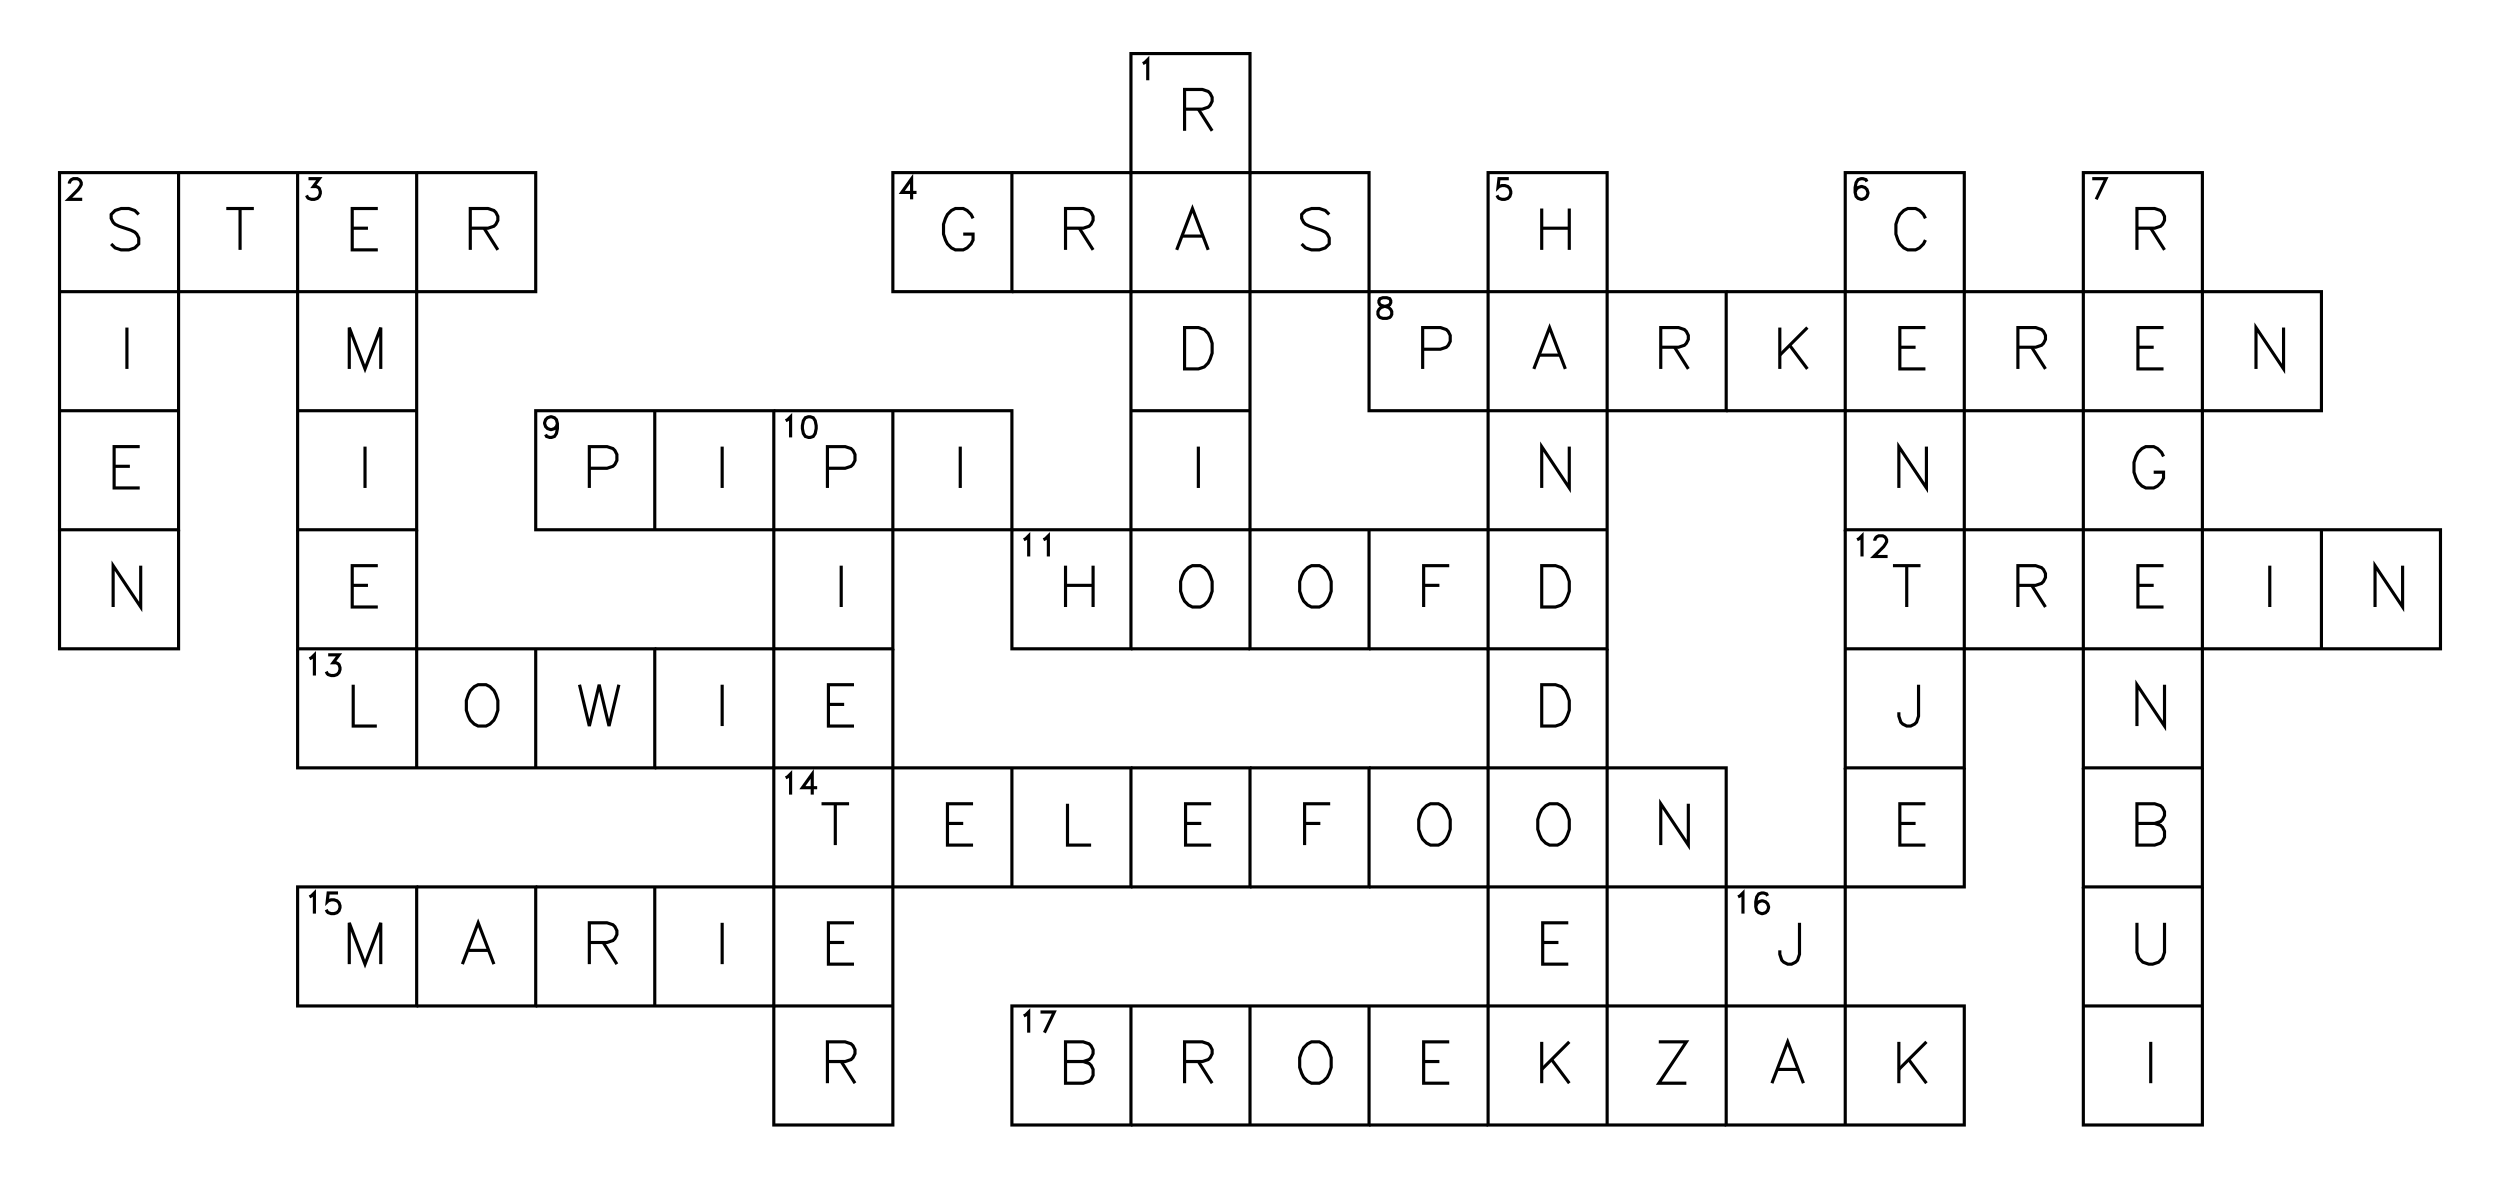 <?xml version="1.0" encoding="utf-8" ?>
<svg xmlns="http://www.w3.org/2000/svg" xmlns:cc="http://creativecommons.org/ns" xmlns:dc="http://purl.org/dc/elements/1.1/" xmlns:ev="http://www.w3.org/2001/xml-events" xmlns:inkscape="http://www.inkscape.org/namespaces/inkscape" xmlns:rdf="http://www.w3.org/1999/02/22-rdf-syntax-ns" xmlns:sodipodi="http://sodipodi.sourceforge.net/DTD/sodipodi-0.dtd" xmlns:xlink="http://www.w3.org/1999/xlink" baseProfile="tiny" height="9.9cm" version="1.2" viewBox="0 0 793.701 374.173" width="21.0cm">
  <defs/>
  <g fill="none" id="layer1" inkscape:groupmode="layer" inkscape:label="1" stroke="#000000" style="display:inline">
    <polygon points="359.055,17.008 359.055,54.803 359.055,54.803 396.85,54.803 396.85,54.803 396.85,17.008 396.85,17.008"/>
    <polyline points="362.82,20.177 363.445,19.865 363.445,19.865 364.382,18.927 364.382,18.927 364.382,25.49"/>
    <polyline points="376.078,34.656 381.703,34.656 381.703,34.656 383.578,34.031 383.578,34.031 384.203,33.406 384.203,33.406 384.828,32.156 384.828,32.156 384.828,30.905 384.828,30.905 384.203,29.655 384.203,29.655 383.578,29.03 383.578,29.03 381.703,28.405 381.703,28.405 376.078,28.405 376.078,28.405 376.078,41.531"/>
    <line x1="380.453" x2="384.828" y1="34.656" y2="41.531"/>
    <polygon points="18.898,54.803 18.898,92.598 18.898,92.598 18.898,130.394 18.898,130.394 18.898,168.189 18.898,168.189 56.693,168.189 56.693,168.189 56.693,130.394 56.693,130.394 56.693,92.598 56.693,92.598 94.488,92.598 94.488,92.598 132.284,92.598 132.284,92.598 132.284,54.803 132.284,54.803 94.488,54.803 94.488,54.803 56.693,54.803 56.693,54.803"/>
    <polyline points="18.898,92.598 56.693,92.598 56.693,92.598 56.693,54.803"/>
    <polyline points="22.037,58.285 22.037,57.972 22.037,57.972 22.35,57.347 22.35,57.347 22.662,57.035 22.662,57.035 23.287,56.722 23.287,56.722 24.537,56.722 24.537,56.722 25.162,57.035 25.162,57.035 25.475,57.347 25.475,57.347 25.787,57.972 25.787,57.972 25.787,58.597 25.787,58.597 25.475,59.222 25.475,59.222 24.85,60.16 24.85,60.16 21.725,63.285 21.725,63.285 26.1,63.285"/>
    <polyline points="44.045,68.076 42.795,66.826 42.795,66.826 40.92,66.201 40.92,66.201 38.42,66.201 38.42,66.201 36.545,66.826 36.545,66.826 35.295,68.076 35.295,68.076 35.295,69.326 35.295,69.326 35.92,70.576 35.92,70.576 36.545,71.201 36.545,71.201 37.795,71.826 37.795,71.826 41.545,73.076 41.545,73.076 42.795,73.701 42.795,73.701 43.42,74.326 43.42,74.326 44.045,75.576 44.045,75.576 44.045,77.451 44.045,77.451 42.795,78.701 42.795,78.701 40.92,79.326 40.92,79.326 38.42,79.326 38.42,79.326 36.545,78.701 36.545,78.701 35.295,77.451"/>
    <polyline points="132.284,54.803 170.079,54.803 170.079,54.803 170.079,92.598 170.079,92.598 132.284,92.598 132.284,92.598 132.284,130.394 132.284,130.394 132.284,168.189 132.284,168.189 94.488,168.189 94.488,168.189 94.488,130.394 94.488,130.394 94.488,92.598 94.488,92.598 94.488,54.803"/>
    <line x1="76.216" x2="76.216" y1="66.201" y2="79.326"/>
    <line x1="71.841" x2="80.591" y1="66.201" y2="66.201"/>
    <polyline points="97.941,56.722 101.378,56.722 101.378,56.722 99.503,59.222 99.503,59.222 100.441,59.222 100.441,59.222 101.066,59.535 101.066,59.535 101.378,59.847 101.378,59.847 101.691,60.785 101.691,60.785 101.691,61.41 101.691,61.41 101.378,62.347 101.378,62.347 100.753,62.972 100.753,62.972 99.816,63.285 99.816,63.285 98.878,63.285 98.878,63.285 97.941,62.972 97.941,62.972 97.628,62.66 97.628,62.66 97.316,62.035"/>
    <polyline points="119.948,66.201 111.823,66.201 111.823,66.201 111.823,79.326 111.823,79.326 119.948,79.326"/>
    <line x1="111.823" x2="116.823" y1="72.451" y2="72.451"/>
    <polyline points="149.306,72.451 154.931,72.451 154.931,72.451 156.806,71.826 156.806,71.826 157.431,71.201 157.431,71.201 158.056,69.951 158.056,69.951 158.056,68.701 158.056,68.701 157.431,67.451 157.431,67.451 156.806,66.826 156.806,66.826 154.931,66.201 154.931,66.201 149.306,66.201 149.306,66.201 149.306,79.326"/>
    <line x1="153.681" x2="158.056" y1="72.451" y2="79.326"/>
    <polygon points="283.465,54.803 283.465,92.598 283.465,92.598 321.26,92.598 321.26,92.598 321.26,54.803 321.26,54.803"/>
    <polyline points="289.417,63.285 289.417,56.722 289.417,56.722 286.292,61.097 286.292,61.097 290.979,61.097"/>
    <polyline points="308.925,69.326 308.3,68.076 308.3,68.076 307.05,66.826 307.05,66.826 305.8,66.201 305.8,66.201 303.3,66.201 303.3,66.201 302.05,66.826 302.05,66.826 300.8,68.076 300.8,68.076 300.175,69.326 300.175,69.326 299.55,71.201 299.55,71.201 299.55,74.326 299.55,74.326 300.175,76.201 300.175,76.201 300.8,77.451 300.8,77.451 302.05,78.701 302.05,78.701 303.3,79.326 303.3,79.326 305.8,79.326 305.8,79.326 307.05,78.701 307.05,78.701 308.3,77.451 308.3,77.451 308.925,76.201 308.925,76.201 308.925,74.326 308.925,74.326 305.8,74.326"/>
    <polyline points="321.26,92.598 359.055,92.598 359.055,92.598 359.055,54.803 359.055,54.803 321.26,54.803"/>
    <polyline points="338.283,72.451 343.908,72.451 343.908,72.451 345.783,71.826 345.783,71.826 346.408,71.201 346.408,71.201 347.033,69.951 347.033,69.951 347.033,68.701 347.033,68.701 346.408,67.451 346.408,67.451 345.783,66.826 345.783,66.826 343.908,66.201 343.908,66.201 338.283,66.201 338.283,66.201 338.283,79.326"/>
    <line x1="342.658" x2="347.033" y1="72.451" y2="79.326"/>
    <polyline points="359.055,130.394 359.055,92.598 359.055,92.598 396.85,92.598 396.85,92.598 396.85,54.803 396.85,54.803 434.646,54.803 434.646,54.803 434.646,92.598 434.646,92.598 396.85,92.598 396.85,92.598 396.85,130.394 396.85,130.394 396.85,168.189 396.85,168.189 359.055,168.189 359.055,168.189 321.26,168.189 321.26,168.189 321.26,205.984 321.26,205.984 359.055,205.984 359.055,205.984 359.055,168.189 359.055,168.189 359.055,130.394 359.055,130.394 396.85,130.394"/>
    <polyline points="383.578,79.326 378.578,66.201 378.578,66.201 373.578,79.326"/>
    <line x1="375.453" x2="381.703" y1="74.951" y2="74.951"/>
    <polyline points="421.998,68.076 420.748,66.826 420.748,66.826 418.873,66.201 418.873,66.201 416.373,66.201 416.373,66.201 414.498,66.826 414.498,66.826 413.248,68.076 413.248,68.076 413.248,69.326 413.248,69.326 413.873,70.576 413.873,70.576 414.498,71.201 414.498,71.201 415.748,71.826 415.748,71.826 419.498,73.076 419.498,73.076 420.748,73.701 420.748,73.701 421.373,74.326 421.373,74.326 421.998,75.576 421.998,75.576 421.998,77.451 421.998,77.451 420.748,78.701 420.748,78.701 418.873,79.326 418.873,79.326 416.373,79.326 416.373,79.326 414.498,78.701 414.498,78.701 413.248,77.451"/>
    <polygon points="472.441,54.803 472.441,92.598 472.441,92.598 510.236,92.598 510.236,92.598 510.236,54.803 510.236,54.803"/>
    <polyline points="479.018,56.722 475.893,56.722 475.893,56.722 475.581,59.535 475.581,59.535 475.893,59.222 475.893,59.222 476.831,58.91 476.831,58.91 477.768,58.91 477.768,58.91 478.706,59.222 478.706,59.222 479.331,59.847 479.331,59.847 479.643,60.785 479.643,60.785 479.643,61.41 479.643,61.41 479.331,62.347 479.331,62.347 478.706,62.972 478.706,62.972 477.768,63.285 477.768,63.285 476.831,63.285 476.831,63.285 475.893,62.972 475.893,62.972 475.581,62.66 475.581,62.66 475.268,62.035"/>
    <line x1="489.464" x2="489.464" y1="66.201" y2="79.326"/>
    <line x1="498.214" x2="498.214" y1="66.201" y2="79.326"/>
    <line x1="489.464" x2="498.214" y1="72.451" y2="72.451"/>
    <polygon points="585.827,54.803 585.827,92.598 585.827,92.598 623.622,92.598 623.622,92.598 623.622,54.803 623.622,54.803"/>
    <polyline points="592.716,57.66 592.404,57.035 592.404,57.035 591.466,56.722 591.466,56.722 590.841,56.722 590.841,56.722 589.904,57.035 589.904,57.035 589.279,57.972 589.279,57.972 588.966,59.535 588.966,59.535 588.966,61.097 588.966,61.097 589.279,62.347 589.279,62.347 589.904,62.972 589.904,62.972 590.841,63.285 590.841,63.285 591.154,63.285 591.154,63.285 592.091,62.972 592.091,62.972 592.716,62.347 592.716,62.347 593.029,61.41 593.029,61.41 593.029,61.097 593.029,61.097 592.716,60.16 592.716,60.16 592.091,59.535 592.091,59.535 591.154,59.222 591.154,59.222 590.841,59.222 590.841,59.222 589.904,59.535 589.904,59.535 589.279,60.16 589.279,60.16 588.966,61.097"/>
    <polyline points="611.287,69.326 610.662,68.076 610.662,68.076 609.412,66.826 609.412,66.826 608.162,66.201 608.162,66.201 605.662,66.201 605.662,66.201 604.412,66.826 604.412,66.826 603.162,68.076 603.162,68.076 602.537,69.326 602.537,69.326 601.912,71.201 601.912,71.201 601.912,74.326 601.912,74.326 602.537,76.201 602.537,76.201 603.162,77.451 603.162,77.451 604.412,78.701 604.412,78.701 605.662,79.326 605.662,79.326 608.162,79.326 608.162,79.326 609.412,78.701 609.412,78.701 610.662,77.451 610.662,77.451 611.287,76.201"/>
    <polygon points="661.417,54.803 661.417,92.598 661.417,92.598 699.213,92.598 699.213,92.598 699.213,54.803 699.213,54.803"/>
    <polyline points="664.245,56.722 668.62,56.722 668.62,56.722 665.495,63.285"/>
    <polyline points="678.44,72.451 684.065,72.451 684.065,72.451 685.94,71.826 685.94,71.826 686.565,71.201 686.565,71.201 687.19,69.951 687.19,69.951 687.19,68.701 687.19,68.701 686.565,67.451 686.565,67.451 685.94,66.826 685.94,66.826 684.065,66.201 684.065,66.201 678.44,66.201 678.44,66.201 678.44,79.326"/>
    <line x1="682.815" x2="687.19" y1="72.451" y2="79.326"/>
    <line x1="18.898" x2="56.693" y1="130.394" y2="130.394"/>
    <line x1="40.295" x2="40.295" y1="103.996" y2="117.121"/>
    <line x1="94.488" x2="132.284" y1="130.394" y2="130.394"/>
    <polyline points="120.886,117.121 120.886,103.996 120.886,103.996 115.886,117.121 115.886,117.121 110.886,103.996 110.886,103.996 110.886,117.121"/>
    <polygon points="376.078,103.996 376.078,117.121 376.078,117.121 380.453,117.121 380.453,117.121 382.328,116.496 382.328,116.496 383.578,115.246 383.578,115.246 384.203,113.996 384.203,113.996 384.828,112.121 384.828,112.121 384.828,108.996 384.828,108.996 384.203,107.121 384.203,107.121 383.578,105.871 383.578,105.871 382.328,104.621 382.328,104.621 380.453,103.996 380.453,103.996"/>
    <polyline points="510.236,168.189 510.236,205.984 510.236,205.984 472.441,205.984 472.441,205.984 472.441,168.189 472.441,168.189 472.441,130.394 472.441,130.394 472.441,92.598 472.441,92.598 434.646,92.598 434.646,92.598 434.646,130.394 434.646,130.394 472.441,130.394 472.441,130.394 510.236,130.394 510.236,130.394 548.032,130.394 548.032,130.394 548.032,92.598 548.032,92.598 510.236,92.598 510.236,92.598 510.236,130.394 510.236,130.394 510.236,168.189 510.236,168.189 472.441,168.189 472.441,168.189 434.646,168.189 434.646,168.189 396.85,168.189 396.85,168.189 396.85,205.984 396.85,205.984 434.646,205.984 434.646,205.984 434.646,168.189"/>
    <polygon points="439.035,94.518 438.098,94.83 438.098,94.83 437.785,95.455 437.785,95.455 437.785,96.08 437.785,96.08 438.098,96.705 438.098,96.705 438.723,97.018 438.723,97.018 439.973,97.33 439.973,97.33 440.91,97.643 440.91,97.643 441.535,98.268 441.535,98.268 441.848,98.893 441.848,98.893 441.848,99.83 441.848,99.83 441.535,100.455 441.535,100.455 441.223,100.768 441.223,100.768 440.285,101.08 440.285,101.08 439.035,101.08 439.035,101.08 438.098,100.768 438.098,100.768 437.785,100.455 437.785,100.455 437.473,99.83 437.473,99.83 437.473,98.893 437.473,98.893 437.785,98.268 437.785,98.268 438.41,97.643 438.41,97.643 439.348,97.33 439.348,97.33 440.598,97.018 440.598,97.018 441.223,96.705 441.223,96.705 441.535,96.08 441.535,96.08 441.535,95.455 441.535,95.455 441.223,94.83 441.223,94.83 440.285,94.518 440.285,94.518"/>
    <polyline points="451.668,110.871 457.293,110.871 457.293,110.871 459.168,110.246 459.168,110.246 459.793,109.621 459.793,109.621 460.418,108.371 460.418,108.371 460.418,106.496 460.418,106.496 459.793,105.246 459.793,105.246 459.168,104.621 459.168,104.621 457.293,103.996 457.293,103.996 451.668,103.996 451.668,103.996 451.668,117.121"/>
    <polyline points="496.964,117.121 491.964,103.996 491.964,103.996 486.964,117.121"/>
    <line x1="488.839" x2="495.089" y1="112.746" y2="112.746"/>
    <polyline points="527.259,110.246 532.884,110.246 532.884,110.246 534.759,109.621 534.759,109.621 535.384,108.996 535.384,108.996 536.009,107.746 536.009,107.746 536.009,106.496 536.009,106.496 535.384,105.246 535.384,105.246 534.759,104.621 534.759,104.621 532.884,103.996 532.884,103.996 527.259,103.996 527.259,103.996 527.259,117.121"/>
    <line x1="531.634" x2="536.009" y1="110.246" y2="117.121"/>
    <polyline points="548.032,130.394 585.827,130.394 585.827,130.394 585.827,92.598 585.827,92.598 548.032,92.598"/>
    <line x1="565.054" x2="565.054" y1="103.996" y2="117.121"/>
    <line x1="573.804" x2="565.054" y1="103.996" y2="112.746"/>
    <line x1="568.179" x2="573.804" y1="109.621" y2="117.121"/>
    <polyline points="737.008,205.984 699.213,205.984 699.213,205.984 661.417,205.984 661.417,205.984 661.417,168.189 661.417,168.189 623.622,168.189 623.622,168.189 585.827,168.189 585.827,168.189 585.827,130.394 585.827,130.394 623.622,130.394 623.622,130.394 623.622,92.598 623.622,92.598 661.417,92.598 661.417,92.598 661.417,130.394 661.417,130.394 661.417,168.189 661.417,168.189 699.213,168.189 699.213,168.189 699.213,130.394 699.213,130.394 699.213,92.598 699.213,92.598 737.008,92.598 737.008,92.598 737.008,130.394 737.008,130.394 699.213,130.394 699.213,130.394 661.417,130.394 661.417,130.394 623.622,130.394 623.622,130.394 623.622,168.189 623.622,168.189 623.622,205.984 623.622,205.984 661.417,205.984 661.417,205.984 661.417,243.78 661.417,243.78 699.213,243.78 699.213,243.78 699.213,205.984 699.213,205.984 699.213,168.189 699.213,168.189 737.008,168.189 737.008,168.189 737.008,205.984 737.008,205.984 774.803,205.984 774.803,205.984 774.803,168.189 774.803,168.189 737.008,168.189"/>
    <polyline points="611.287,103.996 603.162,103.996 603.162,103.996 603.162,117.121 603.162,117.121 611.287,117.121"/>
    <line x1="603.162" x2="608.162" y1="110.246" y2="110.246"/>
    <polyline points="640.645,110.246 646.27,110.246 646.27,110.246 648.145,109.621 648.145,109.621 648.77,108.996 648.77,108.996 649.395,107.746 649.395,107.746 649.395,106.496 649.395,106.496 648.77,105.246 648.77,105.246 648.145,104.621 648.145,104.621 646.27,103.996 646.27,103.996 640.645,103.996 640.645,103.996 640.645,117.121"/>
    <line x1="645.02" x2="649.395" y1="110.246" y2="117.121"/>
    <polyline points="686.878,103.996 678.753,103.996 678.753,103.996 678.753,117.121 678.753,117.121 686.878,117.121"/>
    <line x1="678.753" x2="683.753" y1="110.246" y2="110.246"/>
    <polyline points="724.985,103.996 724.985,117.121 724.985,117.121 716.235,103.996 716.235,103.996 716.235,117.121"/>
    <polyline points="44.358,141.791 36.233,141.791 36.233,141.791 36.233,154.916 36.233,154.916 44.358,154.916"/>
    <line x1="36.233" x2="41.233" y1="148.041" y2="148.041"/>
    <line x1="115.886" x2="115.886" y1="141.791" y2="154.916"/>
    <polygon points="170.079,130.394 170.079,168.189 170.079,168.189 207.874,168.189 207.874,168.189 245.669,168.189 245.669,168.189 245.669,130.394 245.669,130.394 207.874,130.394 207.874,130.394"/>
    <line x1="207.874" x2="207.874" y1="168.189" y2="130.394"/>
    <polyline points="176.969,134.5 176.656,135.438 176.656,135.438 176.031,136.063 176.031,136.063 175.094,136.375 175.094,136.375 174.781,136.375 174.781,136.375 173.844,136.063 173.844,136.063 173.219,135.438 173.219,135.438 172.906,134.5 172.906,134.5 172.906,134.188 172.906,134.188 173.219,133.25 173.219,133.25 173.844,132.625 173.844,132.625 174.781,132.313 174.781,132.313 175.094,132.313 175.094,132.313 176.031,132.625 176.031,132.625 176.656,133.25 176.656,133.25 176.969,134.5 176.969,134.5 176.969,136.063 176.969,136.063 176.656,137.625 176.656,137.625 176.031,138.563 176.031,138.563 175.094,138.875 175.094,138.875 174.469,138.875 174.469,138.875 173.531,138.563 173.531,138.563 173.219,137.938"/>
    <polyline points="187.101,148.666 192.726,148.666 192.726,148.666 194.601,148.041 194.601,148.041 195.226,147.416 195.226,147.416 195.851,146.166 195.851,146.166 195.851,144.291 195.851,144.291 195.226,143.041 195.226,143.041 194.601,142.416 194.601,142.416 192.726,141.791 192.726,141.791 187.101,141.791 187.101,141.791 187.101,154.916"/>
    <line x1="229.272" x2="229.272" y1="141.791" y2="154.916"/>
    <polyline points="283.465,130.394 283.465,168.189 283.465,168.189 283.465,205.984 283.465,205.984 245.669,205.984 245.669,205.984 245.669,168.189 245.669,168.189 283.465,168.189 283.465,168.189 321.26,168.189 321.26,168.189 321.26,130.394 321.26,130.394 283.465,130.394 283.465,130.394 245.669,130.394"/>
    <polyline points="249.434,133.563 250.059,133.25 250.059,133.25 250.997,132.313 250.997,132.313 250.997,138.875"/>
    <polygon points="256.622,132.313 255.684,132.625 255.684,132.625 255.059,133.563 255.059,133.563 254.747,135.125 254.747,135.125 254.747,136.063 254.747,136.063 255.059,137.625 255.059,137.625 255.684,138.563 255.684,138.563 256.622,138.875 256.622,138.875 257.247,138.875 257.247,138.875 258.184,138.563 258.184,138.563 258.809,137.625 258.809,137.625 259.122,136.063 259.122,136.063 259.122,135.125 259.122,135.125 258.809,133.563 258.809,133.563 258.184,132.625 258.184,132.625 257.247,132.313 257.247,132.313"/>
    <polyline points="262.692,148.666 268.317,148.666 268.317,148.666 270.192,148.041 270.192,148.041 270.817,147.416 270.817,147.416 271.442,146.166 271.442,146.166 271.442,144.291 271.442,144.291 270.817,143.041 270.817,143.041 270.192,142.416 270.192,142.416 268.317,141.791 268.317,141.791 262.692,141.791 262.692,141.791 262.692,154.916"/>
    <line x1="304.862" x2="304.862" y1="141.791" y2="154.916"/>
    <line x1="380.453" x2="380.453" y1="141.791" y2="154.916"/>
    <polyline points="498.214,141.791 498.214,154.916 498.214,154.916 489.464,141.791 489.464,141.791 489.464,154.916"/>
    <polyline points="611.599,141.791 611.599,154.916 611.599,154.916 602.849,141.791 602.849,141.791 602.849,154.916"/>
    <polyline points="686.878,144.916 686.253,143.666 686.253,143.666 685.003,142.416 685.003,142.416 683.753,141.791 683.753,141.791 681.253,141.791 681.253,141.791 680.003,142.416 680.003,142.416 678.753,143.666 678.753,143.666 678.128,144.916 678.128,144.916 677.503,146.791 677.503,146.791 677.503,149.916 677.503,149.916 678.128,151.791 678.128,151.791 678.753,153.041 678.753,153.041 680.003,154.291 680.003,154.291 681.253,154.916 681.253,154.916 683.753,154.916 683.753,154.916 685.003,154.291 685.003,154.291 686.253,153.041 686.253,153.041 686.878,151.791 686.878,151.791 686.878,149.916 686.878,149.916 683.753,149.916"/>
    <polyline points="18.898,168.189 18.898,205.984 18.898,205.984 56.693,205.984 56.693,205.984 56.693,168.189"/>
    <polyline points="44.67,179.587 44.67,192.712 44.67,192.712 35.92,179.587 35.92,179.587 35.92,192.712"/>
    <polyline points="94.488,168.189 94.488,205.984 94.488,205.984 132.284,205.984 132.284,205.984 132.284,168.189"/>
    <polyline points="119.948,179.587 111.823,179.587 111.823,179.587 111.823,192.712 111.823,192.712 119.948,192.712"/>
    <line x1="111.823" x2="116.823" y1="185.837" y2="185.837"/>
    <line x1="267.067" x2="267.067" y1="179.587" y2="192.712"/>
    <polyline points="325.025,171.358 325.65,171.046 325.65,171.046 326.587,170.108 326.587,170.108 326.587,176.671"/>
    <polyline points="331.275,171.358 331.9,171.046 331.9,171.046 332.837,170.108 332.837,170.108 332.837,176.671"/>
    <line x1="338.283" x2="338.283" y1="179.587" y2="192.712"/>
    <line x1="347.033" x2="347.033" y1="179.587" y2="192.712"/>
    <line x1="338.283" x2="347.033" y1="185.837" y2="185.837"/>
    <line x1="359.055" x2="396.85" y1="205.984" y2="205.984"/>
    <polygon points="378.578,179.587 377.328,180.212 377.328,180.212 376.078,181.462 376.078,181.462 375.453,182.712 375.453,182.712 374.828,184.587 374.828,184.587 374.828,187.712 374.828,187.712 375.453,189.587 375.453,189.587 376.078,190.837 376.078,190.837 377.328,192.087 377.328,192.087 378.578,192.712 378.578,192.712 381.078,192.712 381.078,192.712 382.328,192.087 382.328,192.087 383.578,190.837 383.578,190.837 384.203,189.587 384.203,189.587 384.828,187.712 384.828,187.712 384.828,184.587 384.828,184.587 384.203,182.712 384.203,182.712 383.578,181.462 383.578,181.462 382.328,180.212 382.328,180.212 381.078,179.587 381.078,179.587"/>
    <polygon points="416.373,179.587 415.123,180.212 415.123,180.212 413.873,181.462 413.873,181.462 413.248,182.712 413.248,182.712 412.623,184.587 412.623,184.587 412.623,187.712 412.623,187.712 413.248,189.587 413.248,189.587 413.873,190.837 413.873,190.837 415.123,192.087 415.123,192.087 416.373,192.712 416.373,192.712 418.873,192.712 418.873,192.712 420.123,192.087 420.123,192.087 421.373,190.837 421.373,190.837 421.998,189.587 421.998,189.587 422.623,187.712 422.623,187.712 422.623,184.587 422.623,184.587 421.998,182.712 421.998,182.712 421.373,181.462 421.373,181.462 420.123,180.212 420.123,180.212 418.873,179.587 418.873,179.587"/>
    <polyline points="434.646,205.984 472.441,205.984 472.441,205.984 472.441,243.78 472.441,243.78 510.236,243.78 510.236,243.78 510.236,205.984"/>
    <polyline points="460.106,179.587 451.981,179.587 451.981,179.587 451.981,192.712"/>
    <line x1="451.981" x2="456.981" y1="185.837" y2="185.837"/>
    <polygon points="489.464,179.587 489.464,192.712 489.464,192.712 493.839,192.712 493.839,192.712 495.714,192.087 495.714,192.087 496.964,190.837 496.964,190.837 497.589,189.587 497.589,189.587 498.214,187.712 498.214,187.712 498.214,184.587 498.214,184.587 497.589,182.712 497.589,182.712 496.964,181.462 496.964,181.462 495.714,180.212 495.714,180.212 493.839,179.587 493.839,179.587"/>
    <polyline points="585.827,168.189 585.827,205.984 585.827,205.984 623.622,205.984 623.622,205.984 623.622,243.78 623.622,243.78 585.827,243.78 585.827,243.78 585.827,205.984"/>
    <polyline points="589.591,171.358 590.216,171.046 590.216,171.046 591.154,170.108 591.154,170.108 591.154,176.671"/>
    <polyline points="595.216,171.671 595.216,171.358 595.216,171.358 595.529,170.733 595.529,170.733 595.841,170.421 595.841,170.421 596.466,170.108 596.466,170.108 597.716,170.108 597.716,170.108 598.341,170.421 598.341,170.421 598.654,170.733 598.654,170.733 598.966,171.358 598.966,171.358 598.966,171.983 598.966,171.983 598.654,172.608 598.654,172.608 598.029,173.546 598.029,173.546 594.904,176.671 594.904,176.671 599.279,176.671"/>
    <line x1="605.349" x2="605.349" y1="179.587" y2="192.712"/>
    <line x1="600.974" x2="609.724" y1="179.587" y2="179.587"/>
    <polyline points="640.645,185.837 646.27,185.837 646.27,185.837 648.145,185.212 648.145,185.212 648.77,184.587 648.77,184.587 649.395,183.337 649.395,183.337 649.395,182.087 649.395,182.087 648.77,180.837 648.77,180.837 648.145,180.212 648.145,180.212 646.27,179.587 646.27,179.587 640.645,179.587 640.645,179.587 640.645,192.712"/>
    <line x1="645.02" x2="649.395" y1="185.837" y2="192.712"/>
    <polyline points="686.878,179.587 678.753,179.587 678.753,179.587 678.753,192.712 678.753,192.712 686.878,192.712"/>
    <line x1="678.753" x2="683.753" y1="185.837" y2="185.837"/>
    <line x1="720.61" x2="720.61" y1="179.587" y2="192.712"/>
    <polyline points="762.78,179.587 762.78,192.712 762.78,192.712 754.03,179.587 754.03,179.587 754.03,192.712"/>
    <polyline points="94.488,205.984 94.488,243.78 94.488,243.78 132.284,243.78 132.284,243.78 170.079,243.78 170.079,243.78 207.874,243.78 207.874,243.78 207.874,205.984 207.874,205.984 170.079,205.984 170.079,205.984 132.284,205.984 132.284,205.984 132.284,243.78"/>
    <polyline points="98.253,209.154 98.878,208.841 98.878,208.841 99.816,207.904 99.816,207.904 99.816,214.466"/>
    <polyline points="104.191,207.904 107.628,207.904 107.628,207.904 105.753,210.404 105.753,210.404 106.691,210.404 106.691,210.404 107.316,210.716 107.316,210.716 107.628,211.029 107.628,211.029 107.941,211.966 107.941,211.966 107.941,212.591 107.941,212.591 107.628,213.529 107.628,213.529 107.003,214.154 107.003,214.154 106.066,214.466 106.066,214.466 105.128,214.466 105.128,214.466 104.191,214.154 104.191,214.154 103.878,213.841 103.878,213.841 103.566,213.216"/>
    <polyline points="112.136,217.382 112.136,230.507 112.136,230.507 119.636,230.507"/>
    <line x1="170.079" x2="170.079" y1="243.78" y2="205.984"/>
    <polygon points="151.806,217.382 150.556,218.007 150.556,218.007 149.306,219.257 149.306,219.257 148.681,220.507 148.681,220.507 148.056,222.382 148.056,222.382 148.056,225.507 148.056,225.507 148.681,227.382 148.681,227.382 149.306,228.632 149.306,228.632 150.556,229.882 150.556,229.882 151.806,230.507 151.806,230.507 154.306,230.507 154.306,230.507 155.556,229.882 155.556,229.882 156.806,228.632 156.806,228.632 157.431,227.382 157.431,227.382 158.056,225.507 158.056,225.507 158.056,222.382 158.056,222.382 157.431,220.507 157.431,220.507 156.806,219.257 156.806,219.257 155.556,218.007 155.556,218.007 154.306,217.382 154.306,217.382"/>
    <polyline points="183.976,217.382 187.101,230.507 187.101,230.507 190.226,217.382 190.226,217.382 193.351,230.507 193.351,230.507 196.476,217.382"/>
    <polyline points="207.874,243.78 245.669,243.78 245.669,243.78 245.669,205.984 245.669,205.984 207.874,205.984"/>
    <line x1="229.272" x2="229.272" y1="217.382" y2="230.507"/>
    <polyline points="283.465,319.37 283.465,357.165 283.465,357.165 245.669,357.165 245.669,357.165 245.669,319.37 245.669,319.37 283.465,319.37 283.465,319.37 283.465,281.575 283.465,281.575 283.465,243.78 283.465,243.78 321.26,243.78 321.26,243.78 359.055,243.78 359.055,243.78 359.055,281.575 359.055,281.575 321.26,281.575 321.26,281.575 283.465,281.575 283.465,281.575 245.669,281.575 245.669,281.575 245.669,243.78 245.669,243.78 283.465,243.78 283.465,243.78 283.465,205.984"/>
    <polyline points="271.129,217.382 263.004,217.382 263.004,217.382 263.004,230.507 263.004,230.507 271.129,230.507"/>
    <line x1="263.004" x2="268.004" y1="223.632" y2="223.632"/>
    <polygon points="489.464,217.382 489.464,230.507 489.464,230.507 493.839,230.507 493.839,230.507 495.714,229.882 495.714,229.882 496.964,228.632 496.964,228.632 497.589,227.382 497.589,227.382 498.214,225.507 498.214,225.507 498.214,222.382 498.214,222.382 497.589,220.507 497.589,220.507 496.964,219.257 496.964,219.257 495.714,218.007 495.714,218.007 493.839,217.382 493.839,217.382"/>
    <polyline points="609.099,217.382 609.099,227.382 609.099,227.382 608.474,229.257 608.474,229.257 607.849,229.882 607.849,229.882 606.599,230.507 606.599,230.507 605.349,230.507 605.349,230.507 604.099,229.882 604.099,229.882 603.474,229.257 603.474,229.257 602.849,227.382 602.849,227.382 602.849,226.132"/>
    <polyline points="687.19,217.382 687.19,230.507 687.19,230.507 678.44,217.382 678.44,217.382 678.44,230.507"/>
    <polyline points="249.434,246.949 250.059,246.636 250.059,246.636 250.997,245.699 250.997,245.699 250.997,252.261"/>
    <polyline points="257.872,252.261 257.872,245.699 257.872,245.699 254.747,250.074 254.747,250.074 259.434,250.074"/>
    <line x1="265.192" x2="265.192" y1="255.177" y2="268.302"/>
    <line x1="260.817" x2="269.567" y1="255.177" y2="255.177"/>
    <line x1="321.26" x2="321.26" y1="281.575" y2="243.78"/>
    <polyline points="308.925,255.177 300.8,255.177 300.8,255.177 300.8,268.302 300.8,268.302 308.925,268.302"/>
    <line x1="300.8" x2="305.8" y1="261.427" y2="261.427"/>
    <polyline points="338.908,255.177 338.908,268.302 338.908,268.302 346.408,268.302"/>
    <polyline points="359.055,281.575 396.85,281.575 396.85,281.575 396.85,243.78 396.85,243.78 359.055,243.78"/>
    <polyline points="384.515,255.177 376.39,255.177 376.39,255.177 376.39,268.302 376.39,268.302 384.515,268.302"/>
    <line x1="376.39" x2="381.39" y1="261.427" y2="261.427"/>
    <polyline points="396.85,281.575 434.646,281.575 434.646,281.575 434.646,243.78 434.646,243.78 396.85,243.78"/>
    <polyline points="422.31,255.177 414.185,255.177 414.185,255.177 414.185,268.302"/>
    <line x1="414.185" x2="419.185" y1="261.427" y2="261.427"/>
    <polyline points="434.646,281.575 472.441,281.575 472.441,281.575 472.441,243.78 472.441,243.78 434.646,243.78"/>
    <polygon points="454.168,255.177 452.918,255.802 452.918,255.802 451.668,257.052 451.668,257.052 451.043,258.302 451.043,258.302 450.418,260.177 450.418,260.177 450.418,263.302 450.418,263.302 451.043,265.177 451.043,265.177 451.668,266.427 451.668,266.427 452.918,267.677 452.918,267.677 454.168,268.302 454.168,268.302 456.668,268.302 456.668,268.302 457.918,267.677 457.918,267.677 459.168,266.427 459.168,266.427 459.793,265.177 459.793,265.177 460.418,263.302 460.418,263.302 460.418,260.177 460.418,260.177 459.793,258.302 459.793,258.302 459.168,257.052 459.168,257.052 457.918,255.802 457.918,255.802 456.668,255.177 456.668,255.177"/>
    <polyline points="359.055,319.37 359.055,357.165 359.055,357.165 321.26,357.165 321.26,357.165 321.26,319.37 321.26,319.37 359.055,319.37 359.055,319.37 396.85,319.37 396.85,319.37 434.646,319.37 434.646,319.37 472.441,319.37 472.441,319.37 472.441,281.575 472.441,281.575 510.236,281.575 510.236,281.575 548.032,281.575 548.032,281.575 548.032,243.78 548.032,243.78 510.236,243.78 510.236,243.78 510.236,281.575 510.236,281.575 510.236,319.37 510.236,319.37 548.032,319.37 548.032,319.37 585.827,319.37 585.827,319.37 585.827,281.575 585.827,281.575 548.032,281.575 548.032,281.575 548.032,319.37 548.032,319.37 548.032,357.165 548.032,357.165 585.827,357.165 585.827,357.165 585.827,319.37 585.827,319.37 623.622,319.37 623.622,319.37 623.622,357.165 623.622,357.165 585.827,357.165"/>
    <polygon points="491.964,255.177 490.714,255.802 490.714,255.802 489.464,257.052 489.464,257.052 488.839,258.302 488.839,258.302 488.214,260.177 488.214,260.177 488.214,263.302 488.214,263.302 488.839,265.177 488.839,265.177 489.464,266.427 489.464,266.427 490.714,267.677 490.714,267.677 491.964,268.302 491.964,268.302 494.464,268.302 494.464,268.302 495.714,267.677 495.714,267.677 496.964,266.427 496.964,266.427 497.589,265.177 497.589,265.177 498.214,263.302 498.214,263.302 498.214,260.177 498.214,260.177 497.589,258.302 497.589,258.302 496.964,257.052 496.964,257.052 495.714,255.802 495.714,255.802 494.464,255.177 494.464,255.177"/>
    <polyline points="536.009,255.177 536.009,268.302 536.009,268.302 527.259,255.177 527.259,255.177 527.259,268.302"/>
    <polyline points="585.827,243.78 585.827,281.575 585.827,281.575 623.622,281.575 623.622,281.575 623.622,243.78"/>
    <polyline points="611.287,255.177 603.162,255.177 603.162,255.177 603.162,268.302 603.162,268.302 611.287,268.302"/>
    <line x1="603.162" x2="608.162" y1="261.427" y2="261.427"/>
    <polyline points="661.417,243.78 661.417,281.575 661.417,281.575 699.213,281.575 699.213,281.575 699.213,243.78"/>
    <polyline points="684.065,261.427 685.94,260.802 685.94,260.802 686.565,260.177 686.565,260.177 687.19,258.927 687.19,258.927 687.19,257.677 687.19,257.677 686.565,256.427 686.565,256.427 685.94,255.802 685.94,255.802 684.065,255.177 684.065,255.177 678.44,255.177 678.44,255.177 678.44,268.302 678.44,268.302 684.065,268.302 684.065,268.302 685.94,267.677 685.94,267.677 686.565,267.052 686.565,267.052 687.19,265.802 687.19,265.802 687.19,263.927 687.19,263.927 686.565,262.677 686.565,262.677 685.94,262.052 685.94,262.052 684.065,261.427 684.065,261.427 678.44,261.427"/>
    <polygon points="94.488,281.575 94.488,319.37 94.488,319.37 132.284,319.37 132.284,319.37 132.284,281.575 132.284,281.575"/>
    <polyline points="98.253,284.744 98.878,284.432 98.878,284.432 99.816,283.494 99.816,283.494 99.816,290.057"/>
    <polyline points="107.316,283.494 104.191,283.494 104.191,283.494 103.878,286.307 103.878,286.307 104.191,285.994 104.191,285.994 105.128,285.682 105.128,285.682 106.066,285.682 106.066,285.682 107.003,285.994 107.003,285.994 107.628,286.619 107.628,286.619 107.941,287.557 107.941,287.557 107.941,288.182 107.941,288.182 107.628,289.119 107.628,289.119 107.003,289.744 107.003,289.744 106.066,290.057 106.066,290.057 105.128,290.057 105.128,290.057 104.191,289.744 104.191,289.744 103.878,289.432 103.878,289.432 103.566,288.807"/>
    <polyline points="120.886,306.097 120.886,292.972 120.886,292.972 115.886,306.097 115.886,306.097 110.886,292.972 110.886,292.972 110.886,306.097"/>
    <polyline points="132.284,319.37 170.079,319.37 170.079,319.37 170.079,281.575 170.079,281.575 132.284,281.575"/>
    <polyline points="156.806,306.097 151.806,292.972 151.806,292.972 146.806,306.097"/>
    <line x1="148.681" x2="154.931" y1="301.722" y2="301.722"/>
    <polyline points="170.079,319.37 207.874,319.37 207.874,319.37 245.669,319.37 245.669,319.37 245.669,281.575 245.669,281.575 207.874,281.575 207.874,281.575 170.079,281.575"/>
    <line x1="207.874" x2="207.874" y1="319.37" y2="281.575"/>
    <polyline points="187.101,299.222 192.726,299.222 192.726,299.222 194.601,298.597 194.601,298.597 195.226,297.972 195.226,297.972 195.851,296.722 195.851,296.722 195.851,295.472 195.851,295.472 195.226,294.222 195.226,294.222 194.601,293.597 194.601,293.597 192.726,292.972 192.726,292.972 187.101,292.972 187.101,292.972 187.101,306.097"/>
    <line x1="191.476" x2="195.851" y1="299.222" y2="306.097"/>
    <line x1="229.272" x2="229.272" y1="292.972" y2="306.097"/>
    <polyline points="271.129,292.972 263.004,292.972 263.004,292.972 263.004,306.097 263.004,306.097 271.129,306.097"/>
    <line x1="263.004" x2="268.004" y1="299.222" y2="299.222"/>
    <polyline points="510.236,357.165 472.441,357.165 472.441,357.165 472.441,319.37 472.441,319.37 510.236,319.37 510.236,319.37 510.236,357.165 510.236,357.165 548.032,357.165"/>
    <polyline points="497.901,292.972 489.776,292.972 489.776,292.972 489.776,306.097 489.776,306.097 497.901,306.097"/>
    <line x1="489.776" x2="494.776" y1="299.222" y2="299.222"/>
    <polyline points="551.796,284.744 552.421,284.432 552.421,284.432 553.359,283.494 553.359,283.494 553.359,290.057"/>
    <polyline points="561.171,284.432 560.859,283.807 560.859,283.807 559.921,283.494 559.921,283.494 559.296,283.494 559.296,283.494 558.359,283.807 558.359,283.807 557.734,284.744 557.734,284.744 557.421,286.307 557.421,286.307 557.421,287.869 557.421,287.869 557.734,289.119 557.734,289.119 558.359,289.744 558.359,289.744 559.296,290.057 559.296,290.057 559.609,290.057 559.609,290.057 560.546,289.744 560.546,289.744 561.171,289.119 561.171,289.119 561.484,288.182 561.484,288.182 561.484,287.869 561.484,287.869 561.171,286.932 561.171,286.932 560.546,286.307 560.546,286.307 559.609,285.994 559.609,285.994 559.296,285.994 559.296,285.994 558.359,286.307 558.359,286.307 557.734,286.932 557.734,286.932 557.421,287.869"/>
    <polyline points="571.304,292.972 571.304,302.972 571.304,302.972 570.679,304.847 570.679,304.847 570.054,305.472 570.054,305.472 568.804,306.097 568.804,306.097 567.554,306.097 567.554,306.097 566.304,305.472 566.304,305.472 565.679,304.847 565.679,304.847 565.054,302.972 565.054,302.972 565.054,301.722"/>
    <polyline points="661.417,281.575 661.417,319.37 661.417,319.37 661.417,357.165 661.417,357.165 699.213,357.165 699.213,357.165 699.213,319.37 699.213,319.37 699.213,281.575"/>
    <line x1="661.417" x2="699.213" y1="319.37" y2="319.37"/>
    <polyline points="678.44,292.972 678.44,302.347 678.44,302.347 679.065,304.222 679.065,304.222 680.315,305.472 680.315,305.472 682.19,306.097 682.19,306.097 683.44,306.097 683.44,306.097 685.315,305.472 685.315,305.472 686.565,304.222 686.565,304.222 687.19,302.347 687.19,302.347 687.19,292.972"/>
    <polyline points="262.692,337.018 268.317,337.018 268.317,337.018 270.192,336.393 270.192,336.393 270.817,335.768 270.817,335.768 271.442,334.518 271.442,334.518 271.442,333.268 271.442,333.268 270.817,332.018 270.817,332.018 270.192,331.393 270.192,331.393 268.317,330.768 268.317,330.768 262.692,330.768 262.692,330.768 262.692,343.893"/>
    <line x1="267.067" x2="271.442" y1="337.018" y2="343.893"/>
    <polyline points="325.025,322.539 325.65,322.227 325.65,322.227 326.587,321.289 326.587,321.289 326.587,327.852"/>
    <polyline points="330.337,321.289 334.712,321.289 334.712,321.289 331.587,327.852"/>
    <polyline points="343.908,337.018 345.783,336.393 345.783,336.393 346.408,335.768 346.408,335.768 347.033,334.518 347.033,334.518 347.033,333.268 347.033,333.268 346.408,332.018 346.408,332.018 345.783,331.393 345.783,331.393 343.908,330.768 343.908,330.768 338.283,330.768 338.283,330.768 338.283,343.893 338.283,343.893 343.908,343.893 343.908,343.893 345.783,343.268 345.783,343.268 346.408,342.643 346.408,342.643 347.033,341.393 347.033,341.393 347.033,339.518 347.033,339.518 346.408,338.268 346.408,338.268 345.783,337.643 345.783,337.643 343.908,337.018 343.908,337.018 338.283,337.018"/>
    <polyline points="359.055,357.165 396.85,357.165 396.85,357.165 434.646,357.165 434.646,357.165 434.646,319.37"/>
    <line x1="396.85" x2="396.85" y1="357.165" y2="319.37"/>
    <polyline points="376.078,337.018 381.703,337.018 381.703,337.018 383.578,336.393 383.578,336.393 384.203,335.768 384.203,335.768 384.828,334.518 384.828,334.518 384.828,333.268 384.828,333.268 384.203,332.018 384.203,332.018 383.578,331.393 383.578,331.393 381.703,330.768 381.703,330.768 376.078,330.768 376.078,330.768 376.078,343.893"/>
    <line x1="380.453" x2="384.828" y1="337.018" y2="343.893"/>
    <polygon points="416.373,330.768 415.123,331.393 415.123,331.393 413.873,332.643 413.873,332.643 413.248,333.893 413.248,333.893 412.623,335.768 412.623,335.768 412.623,338.893 412.623,338.893 413.248,340.768 413.248,340.768 413.873,342.018 413.873,342.018 415.123,343.268 415.123,343.268 416.373,343.893 416.373,343.893 418.873,343.893 418.873,343.893 420.123,343.268 420.123,343.268 421.373,342.018 421.373,342.018 421.998,340.768 421.998,340.768 422.623,338.893 422.623,338.893 422.623,335.768 422.623,335.768 421.998,333.893 421.998,333.893 421.373,332.643 421.373,332.643 420.123,331.393 420.123,331.393 418.873,330.768 418.873,330.768"/>
    <line x1="434.646" x2="472.441" y1="357.165" y2="357.165"/>
    <polyline points="460.106,330.768 451.981,330.768 451.981,330.768 451.981,343.893 451.981,343.893 460.106,343.893"/>
    <line x1="451.981" x2="456.981" y1="337.018" y2="337.018"/>
    <line x1="489.464" x2="489.464" y1="330.768" y2="343.893"/>
    <line x1="498.214" x2="489.464" y1="330.768" y2="339.518"/>
    <line x1="492.589" x2="498.214" y1="336.393" y2="343.893"/>
    <polyline points="526.634,330.768 535.384,330.768 535.384,330.768 526.634,343.893 526.634,343.893 535.384,343.893"/>
    <polyline points="572.554,343.893 567.554,330.768 567.554,330.768 562.554,343.893"/>
    <line x1="564.429" x2="570.679" y1="339.518" y2="339.518"/>
    <line x1="602.849" x2="602.849" y1="330.768" y2="343.893"/>
    <line x1="611.599" x2="602.849" y1="330.768" y2="339.518"/>
    <line x1="605.974" x2="611.599" y1="336.393" y2="343.893"/>
    <line x1="682.815" x2="682.815" y1="330.768" y2="343.893"/>
  </g>
</svg>
